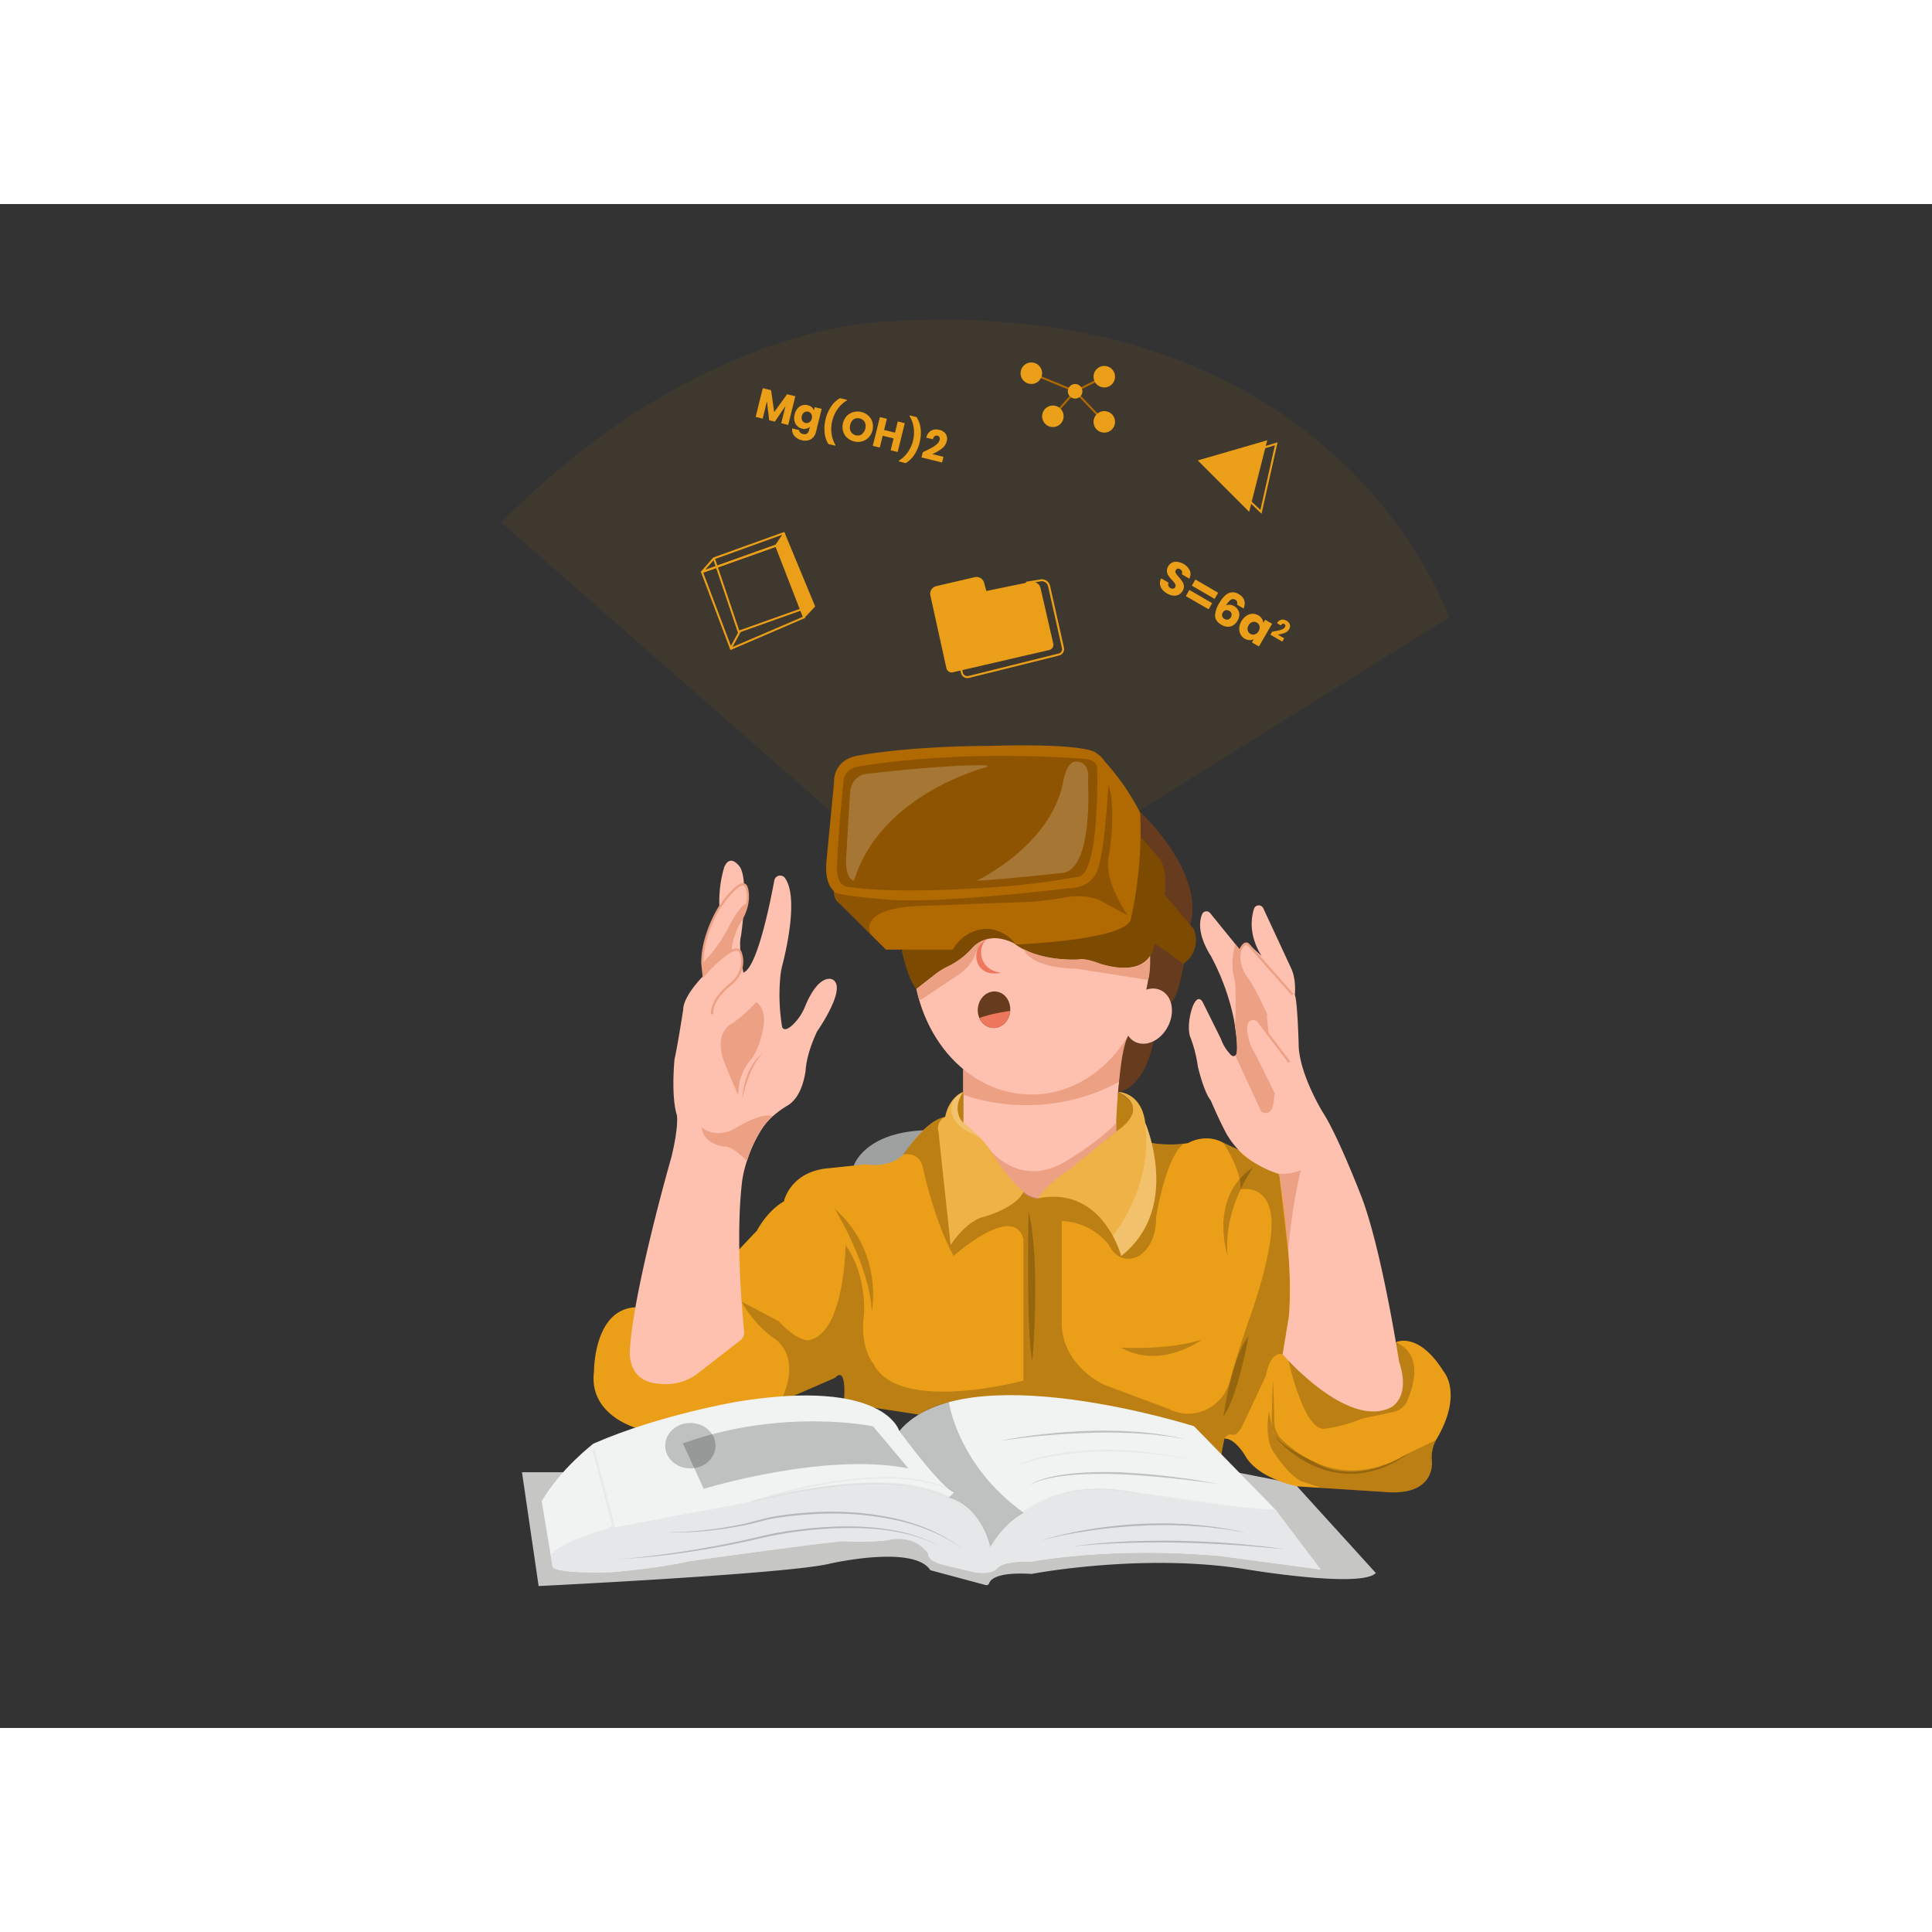 <svg xmlns="http://www.w3.org/2000/svg" id="b7ef7eb8-30eb-43d2-b7c1-14837e67f8ff" data-name="Layer 1" width="250" height="250" viewBox="0 0 865.76 682.89"><rect x="0" y="0" width="865.76" height="682.89" fill="#333333" stroke="none"/><path d="M767.66,523.31A288.61,288.61,0,0,1,725,562.47c-68.45,51.33-140.85,60-140.85,60-39.17,6.32-122,3.73-122,3.73-112-1.26-112.61,2-112.61,2-42.19,4.89-90.75,1.88-90.75,1.88-85.86-11.3-156.92-69.86-156.92-69.86q-1.92-1.81-3.78-3.61C-12.27,449.23,48.39,331.9,48.39,331.9c38.19-69.64,135.79-95.31,135.79-95.31,100.93-30.88,129.25-63.37,129.25-63.37,35.36-34.25,66-49.25,66-49.25,161-82.48,316.41,13.19,316.41,13.19C806.33,199.43,832.69,348,832.69,348,845,442.9,767.66,523.31,767.66,523.31Z" fill="#000000" opacity="0" class=""/><path d="M553.85,568.26l26.33,5.19,36.35,40c-6.64,7-58.13-1.66-58.13-1.66-46.51-7.47-96.11,2.07-96.11,2.07-15.11-.89-18.36,2.29-19,4.14a1.29,1.29,0,0,1-1.54.87l-24.84-6.67c-7.47-11.62-45.23-2.9-45.23-2.9-18.68,4.56-130.31,10-130.31,10l-7.46-51H253L498.62,581Z" fill="#c6c6c4"/><path d="M382.6,430.87s4.59-14.68,31.33-15.8v9.81L399.81,442.2Z" fill="#f1f2f2" opacity="0.57"/><path d="M500.18,415.65s-.26-14.25,1-17.67c0,0,7.1,3.6,6.53,8.09C507.71,406.07,507.71,411.32,500.18,415.65Z" fill="#eb9f18"/><path d="M500.18,415.65s-.26-14.25,1-17.67c0,0,7.1,3.6,6.53,8.09C507.71,406.07,507.71,411.32,500.18,415.65Z" opacity="0.2"/><path d="M643.5,553.87h0a16.49,16.49,0,0,0-1.84,9.61s1.85,15.81-21.41,13.64l-28.14-1.8h0l-10.62-.68s-17.05-3.1-23.26-13.33c0,0-4.65-8.38-9.61-8.07v0l-1.85,9.91L378.16,537.3s1.76-17.33-4-11.3l-19.08,8.29-4.63.94h0L285.51,548.6s-21.84-5.78-19.33-25.36c0,0-.25-28.88,19.59-28.88l44.68-25.1,8.79-9.29s4.27-8.54,12.06-13.06c0,0,2.5-12.59,18.57-14.7l17.83-1.87s11,2,17-4.37a10.85,10.85,0,0,0,1.32-1.65s.52-.77,1.42-2c.05-.08.12-.16.18-.24,2.67-3.55,8.31-10.32,13.78-12.42a2,2,0,0,1,.22-.09,9.63,9.63,0,0,1,1.9-.48h0l58.06,9.66,34.46,2h0a54.06,54.06,0,0,0,13.15.46c.4,0,.69-.07.88-.1l.27,0c.7-.1,1.4-.21,2.09-.34,0,0,7.63-4.6,15.73-.13h0l6.73,3.11h0l30.2,4.83,40.37,81.51s9.93-5.28,21.4,13C646.92,523.16,655.91,533.09,643.5,553.87Z" fill="#eb9f18"/><path d="M500.23,411.71c-.06,2.47-.05,3.94-.05,3.94l-20.72,17c-12,7.72-14.19,12.93-14.19,12.93a8.59,8.59,0,0,1-6.65-2.89c-5.65-4.26-12.68-15.31-12.68-15.31a40.12,40.12,0,0,0-2.74-4l0-.06a4.82,4.82,0,0,0-.35-.44,2,2,0,0,0-.17-.23l0,0a63.06,63.06,0,0,0-11-10.73V387.65l73.91-15C501.35,386.21,500.42,403.94,500.23,411.71Z" fill="#fec0af"/><path d="M431.63,387.66v11.4s33.53,13.81,69.87-5.7c0,0,1.33-13,4.05-20.68Z" fill="#eca084"/><path d="M500.18,415.65l-20.72,17c-12,7.72-14.19,12.93-14.19,12.93a8.59,8.59,0,0,1-6.65-2.89c-5.65-4.26-12.68-15.31-12.68-15.31a40.12,40.12,0,0,0-2.74-4c2.87,3.48,15.92,17.24,35.13,5.15,0,0,14.41-8.64,21.9-16.74C500.17,414.18,500.18,415.65,500.18,415.65Z" fill="#eca084"/><path d="M510.44,271.89s15.79,14.46,21.59,31.35c0,0,4.26,10.08,1.26,19.68,0,0-4,33-8.65,34.83,0,0-2.56-8.29-10.94-5.73A73.5,73.5,0,0,0,509.16,307S512.28,278.82,510.44,271.89Z" fill="#673b1d"/><path d="M516.87,375.16s-3,19.95-15.69,22.82c0,0,.93-18.79,4.37-25.3C505.55,372.68,508.86,378.71,516.87,375.16Z" fill="#673b1d"/><ellipse cx="462.21" cy="336.38" rx="53.16" ry="62.68" fill="#fec0af"/><ellipse cx="514.49" cy="363.92" rx="12.93" ry="10.01" transform="translate(-43.34 657.11) rotate(-63)" fill="#fec0af"/><path d="M452.68,361.56a1.94,1.94,0,0,1,0,.24c-.47,4.5-4.09,7.81-8.09,7.38a7.1,7.1,0,0,1-5.71-4.43,9,9,0,0,1-.67-4.47c.47-4.5,4.09-7.8,8.09-7.38S453,357.16,452.68,361.56Z" fill="#673b1d"/><path d="M452.68,361.56a1.94,1.94,0,0,1,0,.24c-.47,4.5-4.09,7.81-8.09,7.38a7.1,7.1,0,0,1-5.71-4.43C440.89,364,445,362.71,452.68,361.56Z" fill="#ed785e"/><path d="M404.1,334.4s2.73,13.12,6.56,17.35l8.26-6.45a30.27,30.27,0,0,1,5.55-3.45l1-.52a34.53,34.53,0,0,0,10-7.72c2.89-3.16,9-7.27,19-2.33,0,0,8.32,7.8,28.85,7.28,0,0,1.3-1.06,9.36,1.81,0,0,22.09,8.06,24.69-9.09l13,9.09s8.06-4.93,4.68-15.33l-13.26-15.59s1.56-9.22-1.56-15.27l-9.1-10.46-10.13,4.15Z" fill="#b16901"/><path d="M404.1,334.4s2.73,13.12,6.56,17.35l8.26-6.45a30.27,30.27,0,0,1,5.55-3.45l1-.52a34.53,34.53,0,0,0,10-7.72c2.89-3.16,9-7.27,19-2.33,0,0,8.32,7.8,28.85,7.28,0,0,1.3-1.06,9.36,1.81,0,0,22.09,8.06,24.69-9.09l13,9.09s8.06-4.93,4.68-15.33l-13.26-15.59s1.56-9.22-1.56-15.27l-9.1-10.46-10.13,4.15Z" opacity="0.3"/><path d="M410.66,351.75s1,4.25,1.34,5.27l17.12-11.39s6.28-3.89,8.07-9.91c0,0,2.21-4.93,3.83-5.9a11.59,11.59,0,0,0-5.39,3.66A34.71,34.71,0,0,1,426,341l-1.5.75a31,31,0,0,0-5.38,3.38Z" fill="#eca084"/><path d="M441.87,329.53c.55-.31-.8,1-1.1,1.47a8.93,8.93,0,0,0,4.35,12.57,12.57,12.57,0,0,0,3.45.89s-7.41,2-10.28-3.88a8.36,8.36,0,0,1,1.12-8.9A9.2,9.2,0,0,1,441.87,329.53Z" fill="#ed785e"/><path d="M458.85,334s2.3,8.29,23.41,8.67c0,0,26.91,4.09,32.23,5.08,0,0,1.19-3.28.87-10.79,0,0-3.31,9.24-22.63,3.37,0,0-6.09-2.55-9.36-1.81C483.37,338.56,470.09,339.65,458.85,334Z" fill="#eca084"/><path d="M561.69,431.59s-13.81,18.33-11.55,39.8C550.14,471.39,541.22,445,561.69,431.59Z" opacity="0.2"/><path d="M577.56,498.32l-2.82,17.13c-5.83-1.51-7.53,9.79-7.53,9.79L557,546.9c-2.83,6-5.08,4.52-5.08,4.52-1.62-.54-3.22,1.62-3.36,1.83h0v0l-1.85,9.91L378.16,537.3s1.76-17.33-4-11.3l-19.08,8.29-4.63.94h0c9.17-20.64-4.21-27.31-4.21-27.31a51.74,51.74,0,0,1-13.91-16.06L349,500.64c8,8.79,13.06,8.53,13.06,8.53,16.57-2.5,16.82-42.68,16.82-42.68,9.79,13.56,8.28,31.13,8.28,31.13-2,15.07,4.27,22.1,4.27,22.1,11.3,22.6,67.17,7.54,67.17,7.54V463.73c-4.65-16.32-31.26,7.66-31.26,7.66-8.79-15.95-13.69-39.19-13.69-39.19-1.46-7.8-8.55-6.33-9-6.23h0q1.43-2,2.76-3.64c.05-.08.12-.16.18-.24,6.69-8.4,11.3-11.37,13.78-12.42a2,2,0,0,1,.22-.09,5.42,5.42,0,0,1,1.9-.48h0l14.6,23.74,20.49,9.79a13.38,13.38,0,0,0,6.65,2.89l50.78-24.73h0a68.08,68.08,0,0,0,13.15.47c.4,0,.69-.07.88-.1l.29,0,0,0c-8,6-12.23,32.7-12.23,32.7.1,13.57-7.85,17.55-7.85,17.55-9.28,4.55-13.27-4.9-13.27-4.9a28.41,28.41,0,0,0-21.22-10.79v46.7c1.06,19.11,19.37,26.81,19.37,26.81l28.39,10.61c.34.17.66.34,1,.48,10.84,5.05,23.56-1.29,26.6-12.86,2.68-10.23,7.81-25.3,7.81-25.3s12.1-32.12,10.77-47.77c0-.45-.09-.89-.14-1.31-1.9-14.19-13.68-11.51-13.68-11.51.5-8.64-7.34-20.31-7.72-20.87h0l6.74,3.13h0c4.73,6.12,18.29,10.85,18.29,10.85l4,34.37C578.62,482.16,577.56,498.32,577.56,498.32Z" opacity="0.2"/><path d="M502.25,512.44s21.09,1.32,36.34-3.58C538.59,508.86,520.32,522.61,502.25,512.44Z" opacity="0.2"/><path d="M548.21,543.32s3.75-26.74,11.28-36C559.49,507.35,554.81,534.28,548.21,543.32Z" opacity="0.2"/><path d="M630.64,536.24a8.65,8.65,0,0,1-6.09,5c-5.37,1.2-10.72,2.31-13,2.79a14.08,14.08,0,0,0-2.37.72,68.7,68.7,0,0,1-15.71,4.08c-9.24.88-16.08-30.59-16.08-30.59l48.17-8.15C637.68,515.42,633.63,529.28,630.64,536.24Z" opacity="0.2"/><path d="M641.65,563.48s1.85,15.82-21.41,13.65l-28.15-1.8h0l-9.19-3.12c-5.8-2.9-12-12.76-12-12.76-4.56-5.92-2.28-18.43-2.28-18.43l1.82,9.32c2.24,5.92,18.68,13.44,18.68,13.44,18.69,11.16,39.5-2.73,39.5-2.73l14.86-7.17A16.45,16.45,0,0,0,641.65,563.48Z" opacity="0.2"/><path d="M570.45,527.1c.2,3.82.29,7.65.43,11.48l.14,5.75,0,1.43a12.08,12.08,0,0,0,.1,1.36,10.75,10.75,0,0,0,.68,2.62,11.72,11.72,0,0,0,3.12,4.37,55.69,55.69,0,0,0,4.32,3.66,50.42,50.42,0,0,0,9.63,5.85,40.16,40.16,0,0,0,21.92,3.58c7.5-.88,14.68-3.86,21.23-7.81a55.48,55.48,0,0,1-9.92,5.85A42.85,42.85,0,0,1,611,568.56a38.69,38.69,0,0,1-11.67,0,42.5,42.5,0,0,1-11.18-3.39,51,51,0,0,1-9.91-6.13,55.15,55.15,0,0,1-4.36-3.86,12.49,12.49,0,0,1-4-8,12.77,12.77,0,0,1,0-1.51l0-1.43.14-5.75C570.17,534.75,570.25,530.92,570.45,527.1Z" opacity="0.2"/><path d="M373.93,450.1s15.92,25.74,16.72,46.17C390.65,496.27,396.22,469.73,373.93,450.1Z" opacity="0.2"/><path d="M460.91,451.49s-1.21,54.05,1.7,67.15C462.61,518.64,466.49,473.83,460.91,451.49Z" opacity="0.2"/><path d="M591.81,611.87l-44.69-6c-49.21-4.52-85,2.51-85,2.51-14.19-.51-15.6,3.37-15.6,3.37-3.08,2.57-9.74,1.4-9.74,1.4l-13.33-3.19c-8.46-2-7.43-5.13-7.43-5.13-6.19-8.85-16.66-6.41-16.66-6.41-6.93,1.54-22.3.78-22.3.78-23.59,2.55-68.45,9-68.45,9-12.56,3.07-34.35,4.87-34.35,4.87-27.68.76-26.65-2.57-26.65-2.57l-.87-5.2-4-24c8.46-14.64,23.23-25.85,23.23-25.85,29.43-12.89,64.72-18.83,64.72-18.83C396.61,526,403,549.84,403,549.84c29.13-34.89,132.06-2.16,132.06-2.16L571.48,585C575,589.76,591.81,611.87,591.81,611.87Z" fill="#f1f2f2"/><g opacity="0.21"><polygon points="252.26 607.76 251.72 606.92 274.39 592.24 265.49 558.32 266.46 558.07 275.54 592.69 252.26 607.76" fill="#c6c6c4"/></g><path d="M591.81,611.87l-44.69-6c-49.21-4.52-85,2.51-85,2.51-14.19-.51-15.6,3.37-15.6,3.37-3.08,2.57-9.74,1.4-9.74,1.4l-13.33-3.19c-8.46-2-7.43-5.13-7.43-5.13-6.19-8.85-16.66-6.41-16.66-6.41-6.93,1.54-22.3.78-22.3.78-23.59,2.55-68.45,9-68.45,9-12.56,3.07-34.35,4.87-34.35,4.87-27.68.76-26.65-2.57-26.65-2.57l-.87-5.2s8.14-9,35.45-13.58L337,581.41s92.92-28.36,106.79,20.21c0,0,20.63-33.59,63.56-24.29,0,0,53.35,8.1,64.15,7.66C575,589.76,591.81,611.87,591.81,611.87Z" fill="#e6e7e8"/><path d="M466.22,598.93a167.29,167.29,0,0,1,22.68-5.16,204.56,204.56,0,0,1,23.17-2.36c3.88-.23,7.76-.16,11.65-.18,1.94,0,3.88.14,5.82.21l2.91.12,2.9.27a157.81,157.81,0,0,1,23,3.59l-5.73-1-2.87-.49c-1-.13-1.92-.22-2.88-.34l-5.76-.7c-1.93-.17-3.86-.28-5.79-.43l-2.89-.2-2.9-.1c-1.94-.06-3.87-.14-5.8-.17-3.87,0-7.74,0-11.6.25a223.56,223.56,0,0,0-23.1,2.15c-1.92.28-3.83.6-5.74.89s-3.81.69-5.71,1C473.75,597.1,470,597.94,466.22,598.93Z" fill="#000000" opacity="0.21"/><path d="M480.23,601.61a236.53,236.53,0,0,1,23.92-2.24c8-.39,16-.46,24-.36l6,.18,3,.09,3,.16,6,.31,6,.45c4,.27,8,.74,12,1.12s7.94,1,11.91,1.52c-8-.74-15.93-1.5-23.92-2s-16-.82-24-1-16-.08-24,.17c-2,.05-4,.12-6,.23s-4,.21-6,.33C488.2,600.85,484.21,601.17,480.23,601.61Z" fill="#000000" opacity="0.21"/><path d="M298.09,595.27a178.55,178.55,0,0,0,34.11-3.58c1.4-.28,2.79-.64,4.18-1s2.77-.72,4.15-1.08a60.94,60.94,0,0,1,8.44-1.8,164.53,164.53,0,0,1,17.15-1.68,133.33,133.33,0,0,1,34.29,2.72,91.33,91.33,0,0,1,16.4,5.25,72.61,72.61,0,0,1,14.82,8.69c-9.3-6.74-20.2-11-31.36-13.28a136.44,136.44,0,0,0-34.11-2.51,162.86,162.86,0,0,0-17.07,1.6,59.69,59.69,0,0,0-8.36,1.75c-1.39.35-2.78.73-4.18,1.05s-2.8.64-4.22.9A160.65,160.65,0,0,1,298.09,595.27Z" fill="#000000" opacity="0.21"/><path d="M276.38,607.34c6.16-.43,12.3-1.12,18.42-1.92s12.23-1.69,18.31-2.73,12.15-2.2,18.18-3.48c3-.66,6-1.32,9-2.05s6.05-1.39,9.09-1.9q9.15-1.56,18.43-2.24c3.08-.23,6.18-.38,9.27-.43,1.55,0,3.1,0,4.64,0s3.1.06,4.65.16a101.88,101.88,0,0,1,18.39,2.46,74.29,74.29,0,0,1,8.85,2.76,55.27,55.27,0,0,1,8.28,4.16,55,55,0,0,0-8.35-4,74.27,74.27,0,0,0-8.88-2.54,103.6,103.6,0,0,0-18.32-2.21,180.22,180.22,0,0,0-36.81,2.72c-3.05.51-6,1.12-9.05,1.85s-6,1.38-9.05,2c-6.06,1.24-12.13,2.43-18.24,3.36A345.34,345.34,0,0,1,276.38,607.34Z" fill="#000000" opacity="0.21"/><g opacity="0.21"><path d="M403,549.84q5.57,7.38,11.56,14.41c2,2.34,4.07,4.62,6.21,6.84a45,45,0,0,0,6.9,6l-.22.31a24.29,24.29,0,0,0-5.15-2.5,55.66,55.66,0,0,0-5.51-1.7c-1.89-.37-3.75-.88-5.67-1.09l-2.86-.42c-1-.13-1.92-.17-2.88-.25l-2.88-.24c-1-.06-1.93,0-2.89-.07-1.93,0-3.86-.14-5.79,0l-5.78.23-5.76.54c-1.93.14-3.83.43-5.74.71l-5.73.84c-3.79.76-7.59,1.43-11.36,2.28s-7.51,1.78-11.24,2.79l-11.12,3.23-.23-.76c6.44-1.71,12.94-3.11,19.48-4.34s13.11-2.21,19.73-2.9a158.17,158.17,0,0,1,19.95-.93,92.52,92.52,0,0,1,10,.76,59.85,59.85,0,0,1,9.81,2.07h0a44.88,44.88,0,0,1,9.46,3.48,41.47,41.47,0,0,1,8.45,5.48,32.5,32.5,0,0,1,6.64,7.58,30,30,0,0,1,3.83,9.31l-.72-.1a51.92,51.92,0,0,1,10.17-11.79,56.82,56.82,0,0,1,13-8.51,57.81,57.81,0,0,1,14.81-4.69,66.51,66.51,0,0,1,15.5-.74c1.3.09,2.59.17,3.87.36s2.58.29,3.85.54c2.54.49,5.1.79,7.66,1.15l15.35,2.12,30.69,4.26-30.74-3.93-15.38-2c-2.56-.34-5.13-.64-7.66-1.11-1.27-.25-2.55-.38-3.83-.53s-2.56-.26-3.84-.34a65.94,65.94,0,0,0-15.37.79,57.45,57.45,0,0,0-14.63,4.69,55.8,55.8,0,0,0-12.81,8.46,51.16,51.16,0,0,0-10,11.62l-.49.82-.23-.93a28.89,28.89,0,0,0-3.76-9.05,31.25,31.25,0,0,0-6.5-7.36,39.91,39.91,0,0,0-8.29-5.34,44.09,44.09,0,0,0-9.26-3.37h0a58.54,58.54,0,0,0-9.66-2,88,88,0,0,0-9.88-.72,162.1,162.1,0,0,0-19.82.87c-6.59.67-13.15,1.64-19.68,2.83s-13,2.57-19.42,4.24l-.22-.76,11.17-3.2c3.74-1,7.52-1.83,11.28-2.76s7.6-1.49,11.4-2.24l5.75-.82c1.92-.28,3.83-.56,5.77-.7l5.78-.51,5.81-.22c1.94-.12,3.88,0,5.81,0,1,0,1.94,0,2.91.09l2.9.24c1,.1,1.93.14,2.89.27l2.88.43c1.93.23,3.81.75,5.71,1.12a56.81,56.81,0,0,1,5.55,1.77,24.61,24.61,0,0,1,5.23,2.62l-.23.31a44.49,44.49,0,0,1-6.9-6.17c-2.12-2.24-4.16-4.56-6.14-6.92Q408.49,557.29,403,549.84Z" fill="#c6c6c4"/></g><path d="M425.22,536.9s3.83,28.28,33.55,49.57c0,0-8,3.65-15,15.15,0,0-3.36-17.07-18.55-22l2.36-2.34s-3.92.31-24.57-27.46C403,549.84,411.69,539.35,425.22,536.9Z" fill="#000000" opacity="0.21"/><path d="M447.65,554.34c6.82-1.42,13.73-2.4,20.65-3.18s13.89-1.19,20.86-1.42,13.95,0,20.9.51a146.51,146.51,0,0,1,20.66,3.11c-3.45-.5-6.85-1.2-10.32-1.5-1.73-.18-3.45-.46-5.19-.56l-5.19-.38c-6.94-.36-13.89-.55-20.84-.31s-13.89.61-20.81,1.22c-3.46.31-6.92.67-10.37,1.1S451.1,553.82,447.65,554.34Z" fill="#000000" opacity="0.21"/><path d="M452.22,566.59a79.61,79.61,0,0,1,19.62-6.2,134.52,134.52,0,0,1,20.52-2.19l5.16,0c1.72,0,3.44.11,5.16.15,3.44.08,6.86.42,10.29.75,1.71.12,3.41.4,5.11.64l5.11.74c3.37.62,6.74,1.31,10.1,2-3.4-.5-6.77-1.11-10.17-1.59l-5.11-.61c-1.7-.19-3.4-.43-5.11-.52-3.42-.22-6.82-.59-10.25-.62-1.71,0-3.42-.15-5.14-.11l-5.13.08a144.19,144.19,0,0,0-20.42,2c-3.37.6-6.72,1.29-10,2.22A65.52,65.52,0,0,0,452.22,566.59Z" fill="#c6c6c4" opacity="0.21"/><path d="M460.66,574.7a16.33,16.33,0,0,1,4.75-2.62c.84-.34,1.72-.59,2.58-.88s1.75-.47,2.63-.71a26.93,26.93,0,0,1,2.67-.56l2.68-.5c1.81-.22,3.61-.47,5.41-.66a172.09,172.09,0,0,1,21.78-.38c7.25.39,14.48,1,21.68,1.89l5.39.71c1.8.23,3.6.47,5.38.77l10.73,1.81c-7.2-.89-14.37-1.9-21.58-2.62s-14.41-1.36-21.64-1.68a182.32,182.32,0,0,0-21.68.17c-1.8.15-3.59.36-5.39.54l-2.67.43-1.34.22c-.44.07-.88.19-1.32.28-.88.21-1.77.36-2.64.61s-1.74.48-2.59.78a22.74,22.74,0,0,0-2.51,1,9.08,9.08,0,0,0-1.2.62A7.12,7.12,0,0,0,460.66,574.7Z" fill="#000000" opacity="0.21"/><ellipse cx="309.36" cy="556.4" rx="11.27" ry="10.19" fill="#000000" opacity="0.21"/><path d="M306,555.35l9.36,20.38s54.06-16.64,91.7-9.14l-15.83-18.86S351.12,539.24,306,555.35Z" fill="#000000" opacity="0.21"/><path d="M431.63,397.91s-6.21,2-8.09,11.2a5.45,5.45,0,0,0-3,6.54L426,466.49s6.59-10.54,14.69-12.61c0,0,14.44-3.84,17.95-11.24,0,0-7.43-5.67-15.42-19.34,0,0-3.27-5.18-11.56-11.5Z" fill="#eb9f18"/><path d="M431.63,397.91s-6.21,2-8.09,11.2a5.45,5.45,0,0,0-3,6.54L426,466.49s6.59-10.54,14.69-12.61c0,0,14.44-3.84,17.95-11.24,0,0-7.43-5.67-15.42-19.34,0,0-3.27-5.18-11.56-11.5Z" fill="#fff" opacity="0.2"/><path d="M431.63,397.91a8,8,0,0,0-5.34,7.31A9.73,9.73,0,0,0,429,412a17.59,17.59,0,0,0,4.86,3.66,58.67,58.67,0,0,1,5.59,3.12c-1.27-1.33-2.71-2.73-4.33-4.14-1.2-1-2.38-2-3.51-2.83Q431.64,404.86,431.63,397.91Z" fill="#fff" opacity="0.2"/><path d="M431.63,411.71s-5.65-5.27,0-13.89Z" fill="#eb9f18"/><path d="M431.63,411.71s-5.65-5.27,0-13.89Z" opacity="0.2"/><path d="M502.44,471.39a44.57,44.57,0,0,0-3.82-9.11c-4.83-8.83-14.86-20.4-33.35-16.75,0,0,4.21-6.9,14.19-12.93l20.72-17s16.29-9.81,1-17.67c0,0,0-.07,0-.07,1.3.07,10.4,1,12,13.8C513.17,411.71,529.74,449.74,502.44,471.39Z" fill="#eb9f18"/><path d="M502.44,471.39a44.57,44.57,0,0,0-3.82-9.11c-4.83-8.83-14.86-20.4-33.35-16.75,0,0,4.21-6.9,14.19-12.93l20.72-17s16.29-9.81,1-17.67c0,0,0-.07,0-.07,1.3.07,10.4,1,12,13.8C513.17,411.71,529.74,449.74,502.44,471.39Z" fill="#fff" opacity="0.2"/><path d="M502.44,471.39a44.57,44.57,0,0,0-3.82-9.11s18.25-21.25,14.55-50.57C513.17,411.71,529.74,449.74,502.44,471.39Z" fill="#fff" opacity="0.2"/><path d="M282.33,512.6s-2.35,15.2,13.28,16.06a23.58,23.58,0,0,0,18-5.35l18.12-14.08a4.54,4.54,0,0,0,1.74-4c-.93-9.18-3.85-41.92-1-66.59a44.37,44.37,0,0,1,1.24-6.48,63.73,63.73,0,0,1,8-18.18,28.53,28.53,0,0,1,4.43-5.07h0a44.75,44.75,0,0,1,6.89-5c2.6-1.57,6.5-5.57,8-15.62,0,0,0-6.65,5.14-17.56,0,0,14.13-20.13,6.64-23.34,0,0-5.88-2.84-12.1,12.32a23.09,23.09,0,0,1-5,7.62c-2,2-4.25,3.5-5.22,1.47a87.46,87.46,0,0,1-.79-22.78,34.84,34.84,0,0,1,1-5.38c1.88-7.39,7.14-30.77.89-38.83A2.67,2.67,0,0,0,347,303c-1.93,10.47-7.77,39.3-13.89,41.4,0,0-2.36-12.21-1.07-16.27,0,0,3.64-24.41-.43-31,0,0-4.28-6.43-7.06,0a53.3,53.3,0,0,0-2.14,18.19s-10.07,16.49-7.07,30.4c0,0-9.2,9-9.2,15.41,0,0-2.57,16.49-3.86,22,0,0-1.71,16.47,1.07,25.25,0,0,.86,5.15-2.57,19.06C300.74,427.4,284.05,485.85,282.33,512.6Z" fill="#fec0af"/><path d="M338.85,357.62a57.94,57.94,0,0,1-11.2,9.84s-9,4.18-2,19.8l4.72,11.23a.26.26,0,0,0,.51-.09A22.78,22.78,0,0,1,336,384a20.16,20.16,0,0,0,3.29-5.42C341.62,372.79,345,361.86,338.85,357.62Z" fill="#eca084"/><path d="M332.64,401.29a31.34,31.34,0,0,1,.75-5.71A35.62,35.62,0,0,1,335,390a28.62,28.62,0,0,1,2.68-5.15,23.26,23.26,0,0,1,1.81-2.26,17,17,0,0,1,2.15-1.93,23.48,23.48,0,0,0-1.81,2.2,23,23,0,0,0-1.58,2.35,43.44,43.44,0,0,0-2.43,5.11c-.7,1.76-1.28,3.56-1.82,5.38-.28.91-.52,1.83-.74,2.76S332.85,400.35,332.64,401.29Z" fill="#eca084"/><path d="M314.36,413.71s5.91,5.58,14.95.56c0,0,12.16-7.67,16.9-5.4,0,0-7.08,5.29-11.49,20,0,0-6.41-7.09-10.66-6.53C324.06,422.3,315.36,421.41,314.36,413.71Z" fill="#eca084"/><path d="M327.5,335.14c-.46-2.79,1.32-7.82,2.33-10.39a12.9,12.9,0,0,1,1.29-2.47c6.06-9,3.45-16,3.45-16-2.14-6-12.2,9-12.2,9s-7.75,12.07-7.63,25l.56,5.39s13.92-15.84,16.48-10.49a11.94,11.94,0,0,1-.84,10.33,14.27,14.27,0,0,1-3.57,4.13c-2.7,2.18-8.72,7.71-8.22,13.37" fill="#fec0af" stroke="#eca084" stroke-miterlimit="10"/><path d="M315.3,345.63c6.84-8.61,12.2-10.49,12.2-10.49-.85-4.07,3-12,3-12a23.16,23.16,0,0,0,4.63-9.63c-3.3-.64-9.13,11.56-9.13,11.56-5.56,10.06-11.26,15.16-11.26,15.16a28.13,28.13,0,0,0,.16,2.91C315,344.05,315.14,344.88,315.3,345.63Z" fill="#eca084"/><path d="M539,357.75s-2.05-4.43-4.6,2c0,0-2.64,6.92-1.23,12.95a59.49,59.49,0,0,1,3.58,13.6s2.44,11.11,5.83,15.44c0,0,3,7.12,6.32,13.57a35.88,35.88,0,0,0,12.84,14,47.06,47.06,0,0,0,11.54,5.37s6.59,39.75,4.33,63.67l-2.83,17.13s29,33.71,48.58,23.73c0,0,9-4.22,3.58-20.53,0,0-7.91-51.22-17.13-74.57,0,0-10.36-26.89-17.14-37.26,0,0-10.83-17.63-10.73-30.71,0,0-.56-19.59-1.72-21.72,0,0,.84-7-1.8-12.3L566.1,315.58a2.24,2.24,0,0,0-4.17.26c-1.43,4.57-2.18,12.16,3.4,21.1l-6.66-6a4,4,0,0,0-2.51,3.89l-13.88-17.1a2.1,2.1,0,0,0-3.59.53c-1.32,3.18-2,9.23,3.92,18.7a104.23,104.23,0,0,1,10.16,27.62s2.19,11.5,1.36,16.09a1.43,1.43,0,0,1-2.43.72,19.6,19.6,0,0,1-4.62-7.37Z" fill="#fec0af"/><path d="M553.55,381.54l11.65,25.2s6.28,4.14,5.78-9.29l-3.27-33.53-11.55-29.11-2.61-3.22s-2.41,7.87-.6,14.7a23.19,23.19,0,0,1,.69,5.45c.09,4.59.17,12.4-.25,16.48C553.39,368.22,555.58,380.57,553.55,381.54Z" fill="#eca084"/><path d="M577.75,384.52,564,366.37a3.05,3.05,0,0,0-5.38,1c-1.18,4.38,2,11.13,2,11.13,2.64,4.65,10.32,20.59,10.32,20.59" fill="#fec0af" stroke="#eca084" stroke-miterlimit="10"/><path d="M567.71,363.92s-5.48-12.25-8.91-16.83a17.18,17.18,0,0,1-3.25-7.43c-.45-2.74-.27-5.83,1.94-7.88a1.44,1.44,0,0,1,2,.1l19.73,22.38" fill="#fec0af" stroke="#eca084" stroke-miterlimit="10"/><path d="M573.24,434.65s6,.21,9.66-1.8A249.94,249.94,0,0,0,577.29,469S574.87,443.23,573.24,434.65Z" fill="#eca084"/><path d="M372.86,272.7l137.58-.81,138.89-86.64S601.12,40.64,399.52,52.53c0,0-84.7-1-174.85,90.16Z" fill="#b16901" opacity="0.1"/><path d="M565.32,138.78,541.8,116.24l30.7-9.47Zm-21.83-22.14,21.31,20.43,6.51-29Z" fill="#eb9f18"/><polygon points="536.73 114.89 567.86 105.86 559.77 137.92 536.73 114.89" fill="#eb9f18"/><path d="M327.31,199.87,314,164.64l34.06-12.14,12.79,32.95Zm-12.17-34.71,12.66,33.53L359.72,185l-12.17-31.35Z" fill="#eb9f18"/><rect x="324.94" y="194.82" width="9.16" height="0.88" transform="translate(0.37 391.15) rotate(-61.41)" fill="#eb9f18"/><polygon points="330.72 192.2 319.5 158.93 320.33 158.65 331.27 191.08 358.77 181.28 359.07 182.11 330.72 192.2" fill="#eb9f18"/><path d="M433.48,212.42a2.94,2.94,0,0,1-2.84-2.18l-.37-1.4.13-.18L460,169.21l6.28-1a3.76,3.76,0,0,1,4.28,2.9l6.23,27.7a3,3,0,0,1-2.15,3.49l-40.4,10.05A2.88,2.88,0,0,1,433.48,212.42Zm-2.25-3.4.26,1a2.06,2.06,0,0,0,2.48,1.47l40.4-10.06a2,2,0,0,0,1.51-2.44l-6.23-27.7a2.88,2.88,0,0,0-3.28-2.22l-5.93,1Z" fill="#eb9f18"/><path d="M356.4,86.12,353.21,99l-3.13-.78L352,90.5l-4.79,7-2.53-.62-1-8.46-1.92,7.74-3.13-.77,3.18-12.88,3.71.91,1.41,9.81,5.78-8Z" fill="#eb9f18"/><path d="M363.72,91a3.41,3.41,0,0,1,1,1.47l.36-1.45,3.13.77-2.52,10.22a6,6,0,0,1-1.19,2.43,4.4,4.4,0,0,1-2.16,1.4,5.63,5.63,0,0,1-3,0,6.1,6.1,0,0,1-3.43-2,4.18,4.18,0,0,1-.89-3.31l3.1.77a1.55,1.55,0,0,0,.47,1.1,2.62,2.62,0,0,0,1.27.67,2.24,2.24,0,0,0,1.69-.17,2.47,2.47,0,0,0,1-1.65l.36-1.45a3.51,3.51,0,0,1-1.55.85,3.92,3.92,0,0,1-2,0,4.29,4.29,0,0,1-2.13-1.21A4.66,4.66,0,0,1,356,97.19a6.32,6.32,0,0,1,.09-2.92,6.23,6.23,0,0,1,1.28-2.63,4.6,4.6,0,0,1,2.07-1.43,4.37,4.37,0,0,1,2.46-.08A4.11,4.11,0,0,1,363.72,91Zm-.13,3.12a2.27,2.27,0,0,0-3.17-.79,2.58,2.58,0,0,0-1.11,1.68,2.71,2.71,0,0,0,.19,2,2.19,2.19,0,0,0,1.42,1.08,2.17,2.17,0,0,0,1.75-.29,2.6,2.6,0,0,0,1.11-1.69A2.69,2.69,0,0,0,363.59,94.16Z" fill="#eb9f18"/><path d="M369.52,102.42a18.08,18.08,0,0,1,2.93-11.7,11.7,11.7,0,0,1,4-3.75l3.08.76-.07.3a13.36,13.36,0,0,0-4.1,3.84,15.21,15.21,0,0,0-2.4,5.24,15,15,0,0,0-.33,5.66,13.71,13.71,0,0,0,1.73,5.21l-.08.3-3.1-.77A11.93,11.93,0,0,1,369.52,102.42Z" fill="#eb9f18"/><path d="M379.62,104.76a6.43,6.43,0,0,1-1.82-3,7.15,7.15,0,0,1,1.68-6.8,6.51,6.51,0,0,1,3-1.75,7.22,7.22,0,0,1,6.66,1.64,6.53,6.53,0,0,1,1.81,2.94,7.27,7.27,0,0,1-1.69,6.8,6.57,6.57,0,0,1-3,1.77,7.18,7.18,0,0,1-6.65-1.65Zm6.55-1.61a4.6,4.6,0,0,0,1.35-5.44,3.64,3.64,0,0,0-5-1.23A4,4,0,0,0,381,99a4,4,0,0,0,.26,3,3.61,3.61,0,0,0,4.95,1.21Z" fill="#eb9f18"/><path d="M405.44,98.23l-3.18,12.89-3.14-.78,1.31-5.3-4.88-1.21-1.31,5.3-3.13-.77,3.18-12.88,3.13.77-1.24,5,4.88,1.21,1.25-5.05Z" fill="#eb9f18"/><path d="M402.73,115.3l.07-.29a13.79,13.79,0,0,0,4-3.81,15.43,15.43,0,0,0,2.66-10.92A13.34,13.34,0,0,0,407.57,95l.08-.29,3.08.76a11.52,11.52,0,0,1,1.81,5.19,17,17,0,0,1-.43,6.15,17.34,17.34,0,0,1-2.42,5.58,11.94,11.94,0,0,1-3.86,3.72Z" fill="#eb9f18"/><path d="M414.15,110.9c1.45-.7,2.59-1.28,3.44-1.74a12.29,12.29,0,0,0,2.25-1.57,3.75,3.75,0,0,0,1.21-1.86,1.83,1.83,0,0,0-.05-1.26,1.35,1.35,0,0,0-.95-.68,1.33,1.33,0,0,0-1.22.26,2.47,2.47,0,0,0-.76,1.37l-3-.74a5.33,5.33,0,0,1,1.31-2.44,4,4,0,0,1,2.05-1.13,5.38,5.38,0,0,1,2.42.07,4.56,4.56,0,0,1,3,1.93,4.07,4.07,0,0,1,.39,3.2,5.91,5.91,0,0,1-2.24,3.31,20,20,0,0,1-4.22,2.43l5,1.22-.63,2.55-9.22-2.27.58-2.33Z" fill="#eb9f18"/><path d="M520.81,172.69a4.72,4.72,0,0,1-1-2.38,4.27,4.27,0,0,1,.55-2.56l3.32,1.93a1.82,1.82,0,0,0-.14,1.37,1.85,1.85,0,0,0,.88,1,2,2,0,0,0,1.28.31,1.23,1.23,0,0,0,.91-.65,1.24,1.24,0,0,0,.14-1,3.28,3.28,0,0,0-.49-1,15.11,15.11,0,0,0-1.06-1.22,15.56,15.56,0,0,1-1.58-1.94,4.26,4.26,0,0,1-.69-1.91,3.65,3.65,0,0,1,.56-2.28,3.91,3.91,0,0,1,2.92-2.05,7.16,7.16,0,0,1,6.78,3.94,4.18,4.18,0,0,1-.24,3.62l-3.38-2a1.52,1.52,0,0,0,.11-1.24,1.82,1.82,0,0,0-.87-1,1.56,1.56,0,0,0-1.08-.23,1.26,1.26,0,0,0-.85.67,1.24,1.24,0,0,0,0,1.3,11.43,11.43,0,0,0,1.39,1.81,19.91,19.91,0,0,1,1.55,2,4.44,4.44,0,0,1,.7,1.89,3.42,3.42,0,0,1-.53,2.2A4.23,4.23,0,0,1,528.3,175a4.56,4.56,0,0,1-2.44.49,6.55,6.55,0,0,1-2.8-.92A7.52,7.52,0,0,1,520.81,172.69Z" fill="#eb9f18"/><path d="M543.19,178.85l-1.6,2.75-10.21-5.92,1.6-2.76Zm2.7-4.65-1.6,2.75L534.08,171l1.59-2.76Z" fill="#eb9f18"/><path d="M554.39,178.26a1.7,1.7,0,0,0-.84-.94,1.79,1.79,0,0,0-2,0,8,8,0,0,0-2.13,2.58,3.17,3.17,0,0,1,1.74-.33,4.78,4.78,0,0,1,4.1,3.4,5,5,0,0,1-.74,3.78,5.62,5.62,0,0,1-1.9,2,4.41,4.41,0,0,1-2.47.66,5.79,5.79,0,0,1-2.77-.84q-2.8-1.63-2.88-4a11.19,11.19,0,0,1,1.84-5.69c1.34-2.31,2.72-3.81,4.15-4.48a4.82,4.82,0,0,1,4.69.46,5.33,5.33,0,0,1,2,1.88,4.17,4.17,0,0,1,.6,2.24,5.41,5.41,0,0,1-.53,2.24l-2.9-1.68A2.14,2.14,0,0,0,554.39,178.26ZM549.27,182a2,2,0,0,0-1.28,1,2.16,2.16,0,0,0-.31,1.65,2.13,2.13,0,0,0,1.09,1.29,2,2,0,0,0,1.55.25,2.17,2.17,0,0,0,1.23-1,2.25,2.25,0,0,0,.33-1.62,2,2,0,0,0-1-1.25A2.2,2.2,0,0,0,549.27,182Z" fill="#eb9f18"/><path d="M558.55,184.51a5.14,5.14,0,0,1,2.68-.88,4.86,4.86,0,0,1,2.65.68,4.64,4.64,0,0,1,1.63,1.53,3.69,3.69,0,0,1,.58,1.88l.84-1.45,3.12,1.81-5.9,10.18L561,196.45l.83-1.44a3.75,3.75,0,0,1-1.93.41,4.57,4.57,0,0,1-2.14-.65,4.81,4.81,0,0,1-1.89-2,5.15,5.15,0,0,1-.54-2.78,7,7,0,0,1,1-3.11A7.11,7.11,0,0,1,558.55,184.51Zm5.85,4.63a2.54,2.54,0,0,0-3.15-1.83,2.91,2.91,0,0,0-1.71,1.45,3,3,0,0,0-.43,2.23,2.43,2.43,0,0,0,1.19,1.6,2.4,2.4,0,0,0,2,.24,2.93,2.93,0,0,0,1.72-1.47A3,3,0,0,0,564.4,189.14Z" fill="#eb9f18"/><path d="M570.54,191.55c1-.17,1.85-.33,2.46-.46a8.18,8.18,0,0,0,1.69-.57,2.47,2.47,0,0,0,1.1-.94,1.2,1.2,0,0,0,.19-.8.86.86,0,0,0-.46-.6.9.9,0,0,0-.81-.06,1.6,1.6,0,0,0-.72.72l-1.76-1a3.35,3.35,0,0,1,1.27-1.29,2.6,2.6,0,0,1,1.48-.33,3.45,3.45,0,0,1,1.5.49,3,3,0,0,1,1.53,1.75,2.67,2.67,0,0,1-.33,2.07,3.89,3.89,0,0,1-2,1.66,13.62,13.62,0,0,1-3.08.75l2.87,1.66-.86,1.48L569.28,193l.78-1.36Z" fill="#eb9f18"/><path d="M416.93,175.45,424.1,208a2.41,2.41,0,0,0,2.9,1.83l43.21-10A2.39,2.39,0,0,0,472,197l-5.71-24.86a3.75,3.75,0,0,0-4.41-2.83L442,173.4l-1-3.65a3.52,3.52,0,0,0-4.21-2.54l-17.23,4A3.53,3.53,0,0,0,416.93,175.45Z" fill="#eb9f18"/><polygon points="481.79 84.39 462 76.22 462.33 75.41 481.76 83.42 494.66 76.97 495.05 77.76 481.79 84.39" fill="#b16901"/><polygon points="494.54 97.91 481.79 84.56 472.14 95.41 471.49 94.82 481.76 83.26 495.17 97.3 494.54 97.91" fill="#b16901"/><circle cx="481.78" cy="83.91" r="3.27" fill="#eb9f18"/><circle cx="471.81" cy="95.11" r="4.83" fill="#eb9f18"/><circle cx="494.85" cy="77.37" r="4.83" fill="#eb9f18"/><circle cx="462.16" cy="75.81" r="4.83" fill="#eb9f18"/><circle cx="494.85" cy="97.61" r="4.83" fill="#eb9f18"/><path d="M314.82,165.25a.5.5,0,0,1-.42-.23.51.51,0,0,1,0-.63l5.23-6L351,147.09a.61.61,0,0,1,.68.19.62.62,0,0,1,0,.71l-3.62,5.43L315,165.22A.57.57,0,0,1,314.82,165.25Zm5.35-6.09L316,163.92l31.51-11.23,3-4.49Z" fill="#eb9f18"/><polygon points="347.8 153.06 351.62 147.33 365.29 180.34 360.41 185.53 347.8 153.06" fill="#eb9f18"/><path d="M373.72,259.36s-.84-9.81,10.08-12.06c0,0,20.72-4.32,60.07-4.51,0,0,43.05-1.6,47.88,3.58,0,0,5,2.63,5,11.11,0,0-1.6,31.63-5,40.86,0,0-1.74,7.91-13.23,8.28,0,0-66.85,9.42-102.06,2.83,0,0-7-1.13-6.21-13.94Z" fill="#b16901"/><path d="M494,248.63a106,106,0,0,1,16.48,23.26A5.35,5.35,0,0,1,511,274a183.48,183.48,0,0,1-4.18,46.08c-.95,9.84-51.63,11.74-51.63,11.74-4.48-6.54-12.21-7-12.21-7a17.93,17.93,0,0,0-16,9.28H397L376.27,313.5c-3.76-2.93-2.26-7.44-2.26-7.44Z" fill="#b16901"/><path d="M390.19,327.3s-6.23-10.78,18.86-12.63l48.19-1.83A127,127,0,0,0,478,310.58a28.61,28.61,0,0,1,14.49,1.21l12.81,6.94s-10.73-15.12-8.47-26.23c0,0,3.66-21.4-.16-32.36,0,0-1.44,29.73-4.88,38.2,0,0-1.74,8.1-13.23,8.28,0,0-59.84,7.39-82.3,4.91,0,0-22.79-1.7-22.5-3.58,0,0-.33,2.68,2.55,5.55Z" opacity="0.2"/><path d="M375.08,297.77c-.07,9,5.71,8.29,5.71,8.29,22.79,3.39,65.72,0,65.72,0a340.25,340.25,0,0,0,36.15-4.52c10.3-.1,9-48.39,9-48.39,0-4.52-5.84-4.52-5.84-4.52-18.45-1.51-41.05-1.32-41.05-1.32-36.71.38-59.88,4.71-59.88,4.71-5.83.94-6.77,5.27-6.77,5.27S375.39,283.67,375.08,297.77Z" opacity="0.2"/><path d="M382.67,303.24s-3.57-.22-3.57-9.06l1.79-30.11s.09-8.48,8.56-8.85c0,0,36.13-4.22,52.6-3.71a.4.4,0,0,1,.09.78C432,255.17,393.59,268.21,382.67,303.24Z" fill="#fff" opacity="0.2"/><path d="M437.66,303.24s32.57-15.26,38.6-43.5c0,0,1.55-11.2,6.78-9.79,0,0,5.46-.19,4.52,8.66,0,0,2.46,39-11.1,41.07C476.46,299.68,449.52,302.67,437.66,303.24Z" fill="#fff" opacity="0.2"/></svg>